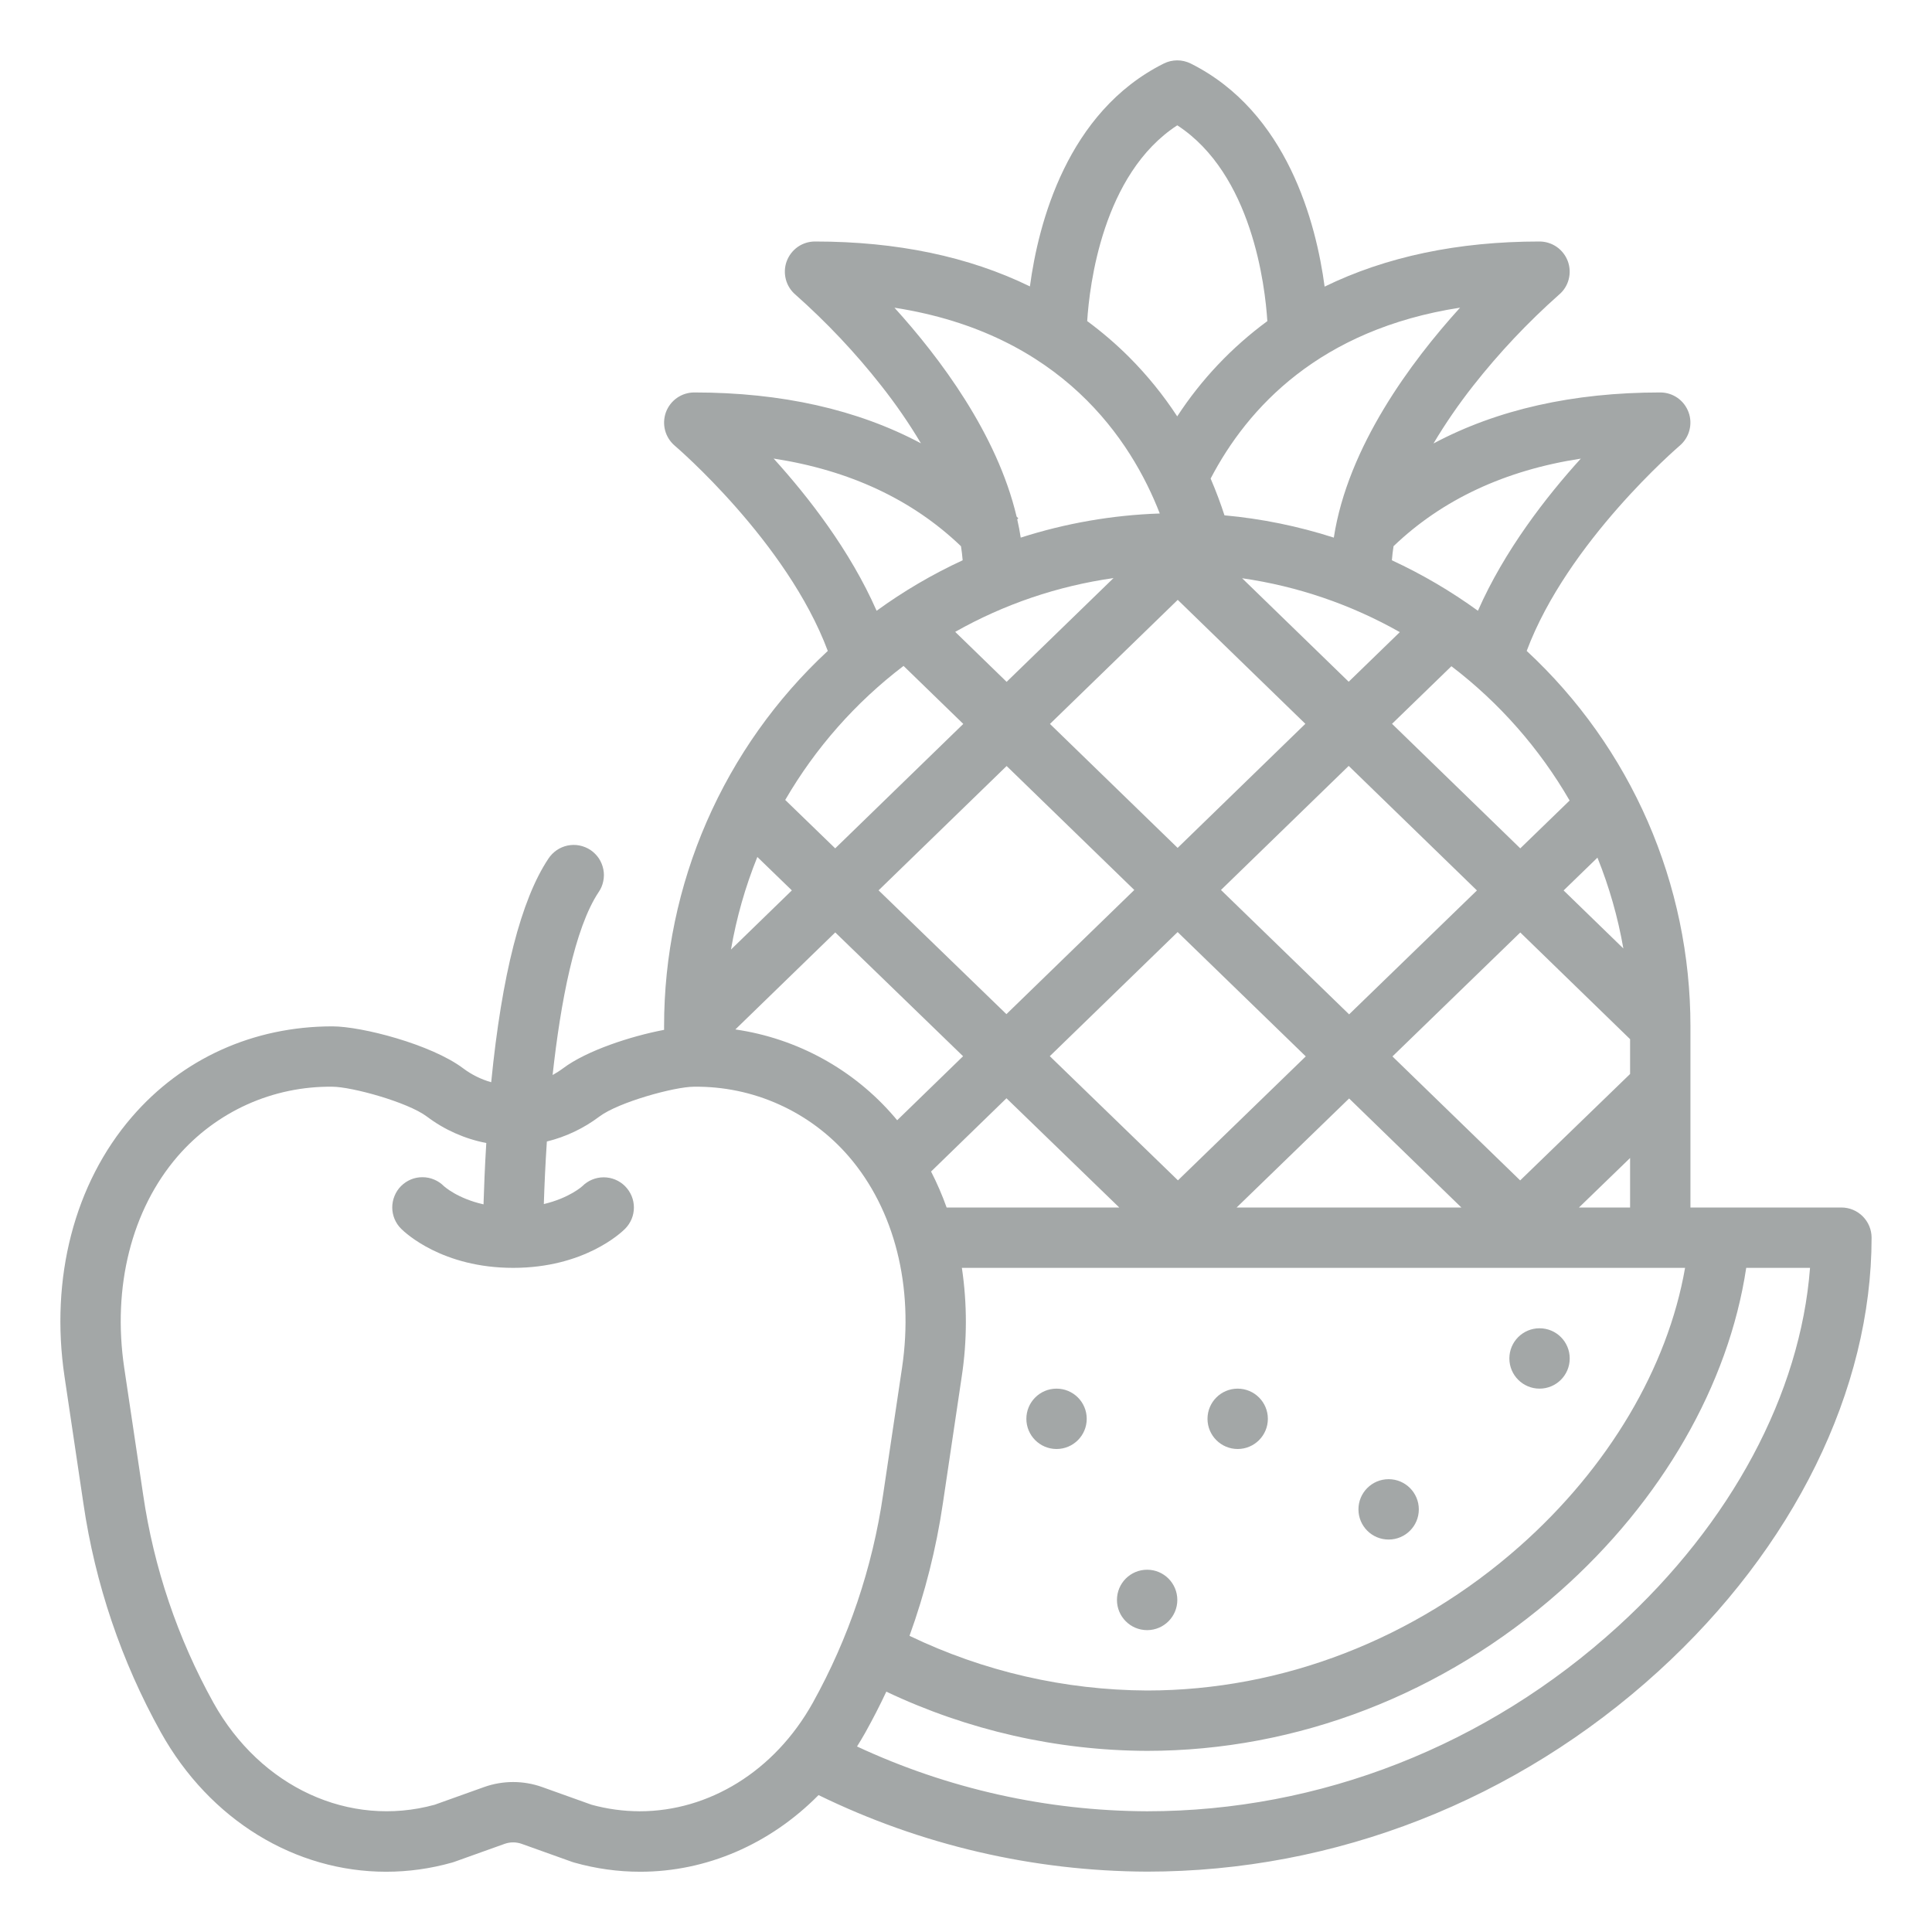 <svg width="37" height="37" viewBox="0 0 37 37" fill="none" xmlns="http://www.w3.org/2000/svg">
<path d="M35.265 23.125H32.374V19.656C32.374 18.306 32.096 16.971 31.557 15.734C31.017 14.496 30.228 13.384 29.238 12.466C30.019 10.377 32.147 8.554 32.169 8.535C32.259 8.458 32.324 8.356 32.354 8.241C32.384 8.127 32.379 8.006 32.338 7.895C32.297 7.784 32.224 7.688 32.127 7.62C32.03 7.552 31.914 7.516 31.796 7.516C30.124 7.516 28.671 7.844 27.453 8.493C27.683 8.107 27.938 7.737 28.216 7.384C28.71 6.756 29.259 6.174 29.856 5.644C29.947 5.568 30.012 5.466 30.042 5.351C30.072 5.237 30.067 5.116 30.026 5.004C29.985 4.893 29.911 4.797 29.814 4.729C29.717 4.662 29.602 4.625 29.483 4.625C27.921 4.625 26.542 4.916 25.368 5.489C25.206 4.28 24.658 2.144 22.804 1.217C22.724 1.177 22.636 1.156 22.546 1.156C22.456 1.156 22.367 1.177 22.287 1.217C20.436 2.143 19.886 4.276 19.724 5.485C18.554 4.914 17.178 4.625 15.608 4.625C15.49 4.625 15.374 4.661 15.277 4.729C15.181 4.797 15.107 4.893 15.066 5.004C15.025 5.115 15.02 5.236 15.05 5.351C15.08 5.465 15.144 5.567 15.235 5.644C15.832 6.174 16.382 6.756 16.875 7.384C17.153 7.736 17.408 8.105 17.637 8.49C16.421 7.843 14.969 7.516 13.296 7.516C13.178 7.516 13.062 7.552 12.965 7.62C12.868 7.688 12.794 7.784 12.753 7.895C12.713 8.006 12.707 8.127 12.737 8.241C12.767 8.356 12.832 8.458 12.922 8.535C12.945 8.554 15.073 10.377 15.853 12.466C14.864 13.384 14.075 14.496 13.535 15.734C12.995 16.971 12.717 18.306 12.718 19.656V19.723C12.08 19.844 11.236 20.12 10.785 20.458C10.721 20.506 10.653 20.549 10.583 20.588C10.736 19.195 11.005 17.775 11.464 17.086C11.508 17.023 11.538 16.952 11.553 16.877C11.569 16.802 11.57 16.725 11.555 16.65C11.54 16.575 11.511 16.503 11.469 16.439C11.426 16.376 11.372 16.321 11.308 16.278C11.244 16.236 11.173 16.207 11.098 16.192C11.023 16.177 10.945 16.178 10.87 16.193C10.795 16.209 10.724 16.239 10.661 16.282C10.598 16.326 10.544 16.381 10.502 16.445V16.445C9.978 17.231 9.61 18.672 9.407 20.726C9.213 20.671 9.03 20.58 8.869 20.459C8.259 20.001 6.929 19.656 6.365 19.656C4.853 19.656 3.489 20.273 2.525 21.392C1.425 22.667 0.955 24.48 1.236 26.365L1.597 28.792C1.822 30.331 2.324 31.816 3.08 33.175C4.023 34.866 5.661 35.846 7.394 35.846C7.82 35.846 8.244 35.787 8.655 35.671C8.668 35.668 8.681 35.663 8.694 35.659L9.661 35.313C9.768 35.274 9.886 35.274 9.994 35.313L10.961 35.659C10.974 35.663 10.987 35.668 11 35.671C11.41 35.787 11.835 35.846 12.261 35.846C13.528 35.846 14.744 35.321 15.676 34.378C17.636 35.335 19.787 35.836 21.968 35.844C25.567 35.844 29.044 34.481 31.76 32.007C34.354 29.643 35.843 26.616 35.843 23.703C35.843 23.55 35.782 23.403 35.673 23.294C35.565 23.186 35.418 23.125 35.265 23.125ZM20.105 20.227L22.553 17.85L25.007 20.231L22.559 22.605L20.105 20.227ZM21.435 23.125H18.129C18.045 22.889 17.945 22.659 17.831 22.436L19.275 21.033L21.435 23.125ZM25.837 21.037L27.987 23.125H23.683L25.837 21.037ZM23.383 17.044L25.829 14.668L28.285 17.053L25.837 19.426L23.383 17.044ZM23.788 11.074C24.85 11.227 25.874 11.577 26.808 12.106L25.829 13.056L23.788 11.074ZM24.999 13.862L22.553 16.238L20.108 13.864L22.555 11.488L24.999 13.862ZM19.278 13.058L18.293 12.101C19.23 11.571 20.259 11.222 21.325 11.071L19.278 13.058ZM19.278 14.67L21.723 17.044L19.274 19.422L16.826 17.051L19.278 14.67ZM18.444 20.228L17.182 21.454C17.165 21.433 17.147 21.412 17.13 21.392C16.351 20.482 15.268 19.887 14.083 19.715L15.996 17.857L18.444 20.228ZM18.057 28.792L18.418 26.365C18.523 25.675 18.524 24.972 18.421 24.281H32.271C31.938 26.19 30.809 28.103 29.106 29.611C27.094 31.393 24.558 32.375 21.968 32.375C20.392 32.368 18.838 32.011 17.418 31.328C17.715 30.506 17.93 29.656 18.057 28.792H18.057ZM30.239 23.125L31.218 22.177V23.125H30.239ZM31.218 20.568L29.113 22.606L26.667 20.232L29.115 17.858L31.218 19.901V20.568ZM31.089 18.164L29.945 17.053L30.593 16.425C30.819 16.985 30.985 17.568 31.089 18.164V18.164ZM30.06 15.331L29.115 16.247L26.659 13.862L27.796 12.759C28.713 13.458 29.482 14.333 30.06 15.331V15.331ZM30.275 8.782C29.611 9.514 28.811 10.544 28.304 11.697C27.787 11.322 27.235 10.998 26.656 10.73C26.663 10.64 26.674 10.55 26.688 10.46C27.619 9.568 28.822 9.006 30.275 8.783V8.782ZM27.962 5.892C27.023 6.927 25.812 8.556 25.544 10.296C24.863 10.077 24.161 9.934 23.45 9.869C23.382 9.659 23.295 9.421 23.185 9.165C23.895 7.805 25.277 6.307 27.962 5.892V5.892ZM22.546 2.4C23.979 3.333 24.228 5.473 24.271 6.15C23.591 6.65 23.006 7.267 22.545 7.974C22.28 7.568 21.974 7.191 21.632 6.847C21.38 6.594 21.108 6.361 20.821 6.149C20.864 5.47 21.114 3.332 22.546 2.4ZM17.13 5.893C20.333 6.39 21.667 8.434 22.211 9.834C21.306 9.864 20.41 10.02 19.548 10.296C19.53 10.179 19.508 10.062 19.481 9.946L19.502 9.927C19.491 9.916 19.48 9.905 19.469 9.893C19.094 8.308 17.996 6.848 17.13 5.893ZM14.816 8.782C16.271 9.006 17.473 9.568 18.404 10.461C18.418 10.55 18.429 10.64 18.436 10.73C17.856 10.998 17.304 11.322 16.788 11.697C16.281 10.543 15.48 9.514 14.816 8.782ZM17.304 12.753L18.448 13.864L15.995 16.247L15.038 15.32C15.617 14.323 16.387 13.451 17.304 12.753V12.753ZM14.504 16.412L15.165 17.052L13.999 18.185C14.104 17.577 14.273 16.983 14.504 16.412V16.412ZM15.565 32.612C14.832 33.925 13.573 34.688 12.25 34.688C11.94 34.687 11.63 34.645 11.33 34.563L10.383 34.224C10.024 34.096 9.631 34.096 9.271 34.224L8.324 34.563C6.691 35.011 4.991 34.228 4.089 32.612C3.402 31.375 2.945 30.023 2.741 28.622L2.379 26.195C2.148 24.643 2.521 23.167 3.4 22.147C3.767 21.722 4.223 21.382 4.735 21.151C5.247 20.921 5.803 20.805 6.365 20.812C6.732 20.812 7.806 21.106 8.175 21.383C8.511 21.637 8.9 21.81 9.313 21.89C9.285 22.35 9.269 22.755 9.26 23.065C8.76 22.952 8.508 22.723 8.495 22.71L8.501 22.716C8.448 22.662 8.384 22.619 8.314 22.59C8.243 22.56 8.168 22.545 8.092 22.545C8.015 22.544 7.94 22.559 7.869 22.588C7.799 22.618 7.735 22.66 7.681 22.714C7.627 22.768 7.585 22.832 7.556 22.903C7.527 22.973 7.512 23.049 7.512 23.125C7.512 23.201 7.528 23.277 7.557 23.347C7.587 23.417 7.63 23.481 7.684 23.534C7.762 23.611 8.472 24.281 9.827 24.281C11.184 24.281 11.894 23.61 11.97 23.534C12.024 23.48 12.066 23.416 12.096 23.346C12.125 23.276 12.14 23.201 12.14 23.125C12.14 23.049 12.125 22.974 12.096 22.904C12.066 22.834 12.024 22.77 11.97 22.716C11.917 22.663 11.853 22.62 11.783 22.591C11.713 22.562 11.637 22.547 11.561 22.547C11.486 22.547 11.41 22.562 11.34 22.591C11.27 22.62 11.206 22.663 11.153 22.716C11.15 22.719 10.903 22.944 10.415 23.059C10.426 22.709 10.444 22.3 10.473 21.861C10.837 21.772 11.179 21.609 11.479 21.383C11.848 21.106 12.922 20.812 13.289 20.812C13.851 20.805 14.407 20.92 14.919 21.151C15.431 21.381 15.887 21.721 16.254 22.146C17.134 23.167 17.506 24.642 17.275 26.195L16.913 28.621C16.709 30.022 16.253 31.374 15.565 32.612V32.612ZM30.981 31.152C28.478 33.432 25.277 34.688 21.968 34.688C20.048 34.681 18.153 34.258 16.413 33.447C16.468 33.359 16.523 33.268 16.575 33.175C16.717 32.92 16.85 32.661 16.974 32.397C18.535 33.137 20.24 33.525 21.968 33.531C24.841 33.531 27.649 32.446 29.873 30.476C31.828 28.745 33.107 26.513 33.442 24.281H34.664C34.48 26.692 33.161 29.166 30.981 31.152Z" fill="#A3A7A7"/>
<path d="M29.484 26.594C29.804 26.594 30.062 26.335 30.062 26.016C30.062 25.696 29.804 25.438 29.484 25.438C29.165 25.438 28.906 25.696 28.906 26.016C28.906 26.335 29.165 26.594 29.484 26.594Z" fill="#A3A7A7"/>
<path d="M26.594 29.484C26.913 29.484 27.172 29.226 27.172 28.906C27.172 28.587 26.913 28.328 26.594 28.328C26.274 28.328 26.016 28.587 26.016 28.906C26.016 29.226 26.274 29.484 26.594 29.484Z" fill="#A3A7A7"/>
<path d="M23.703 27.75C24.022 27.75 24.281 27.491 24.281 27.172C24.281 26.853 24.022 26.594 23.703 26.594C23.384 26.594 23.125 26.853 23.125 27.172C23.125 27.491 23.384 27.75 23.703 27.75Z" fill="#A3A7A7"/>
<path d="M20.234 27.75C20.554 27.75 20.812 27.491 20.812 27.172C20.812 26.853 20.554 26.594 20.234 26.594C19.915 26.594 19.656 26.853 19.656 27.172C19.656 27.491 19.915 27.75 20.234 27.75Z" fill="#A3A7A7"/>
<path d="M21.969 31.219C22.288 31.219 22.547 30.96 22.547 30.641C22.547 30.321 22.288 30.062 21.969 30.062C21.649 30.062 21.391 30.321 21.391 30.641C21.391 30.96 21.649 31.219 21.969 31.219Z" fill="#A3A7A7"/>
</svg>
